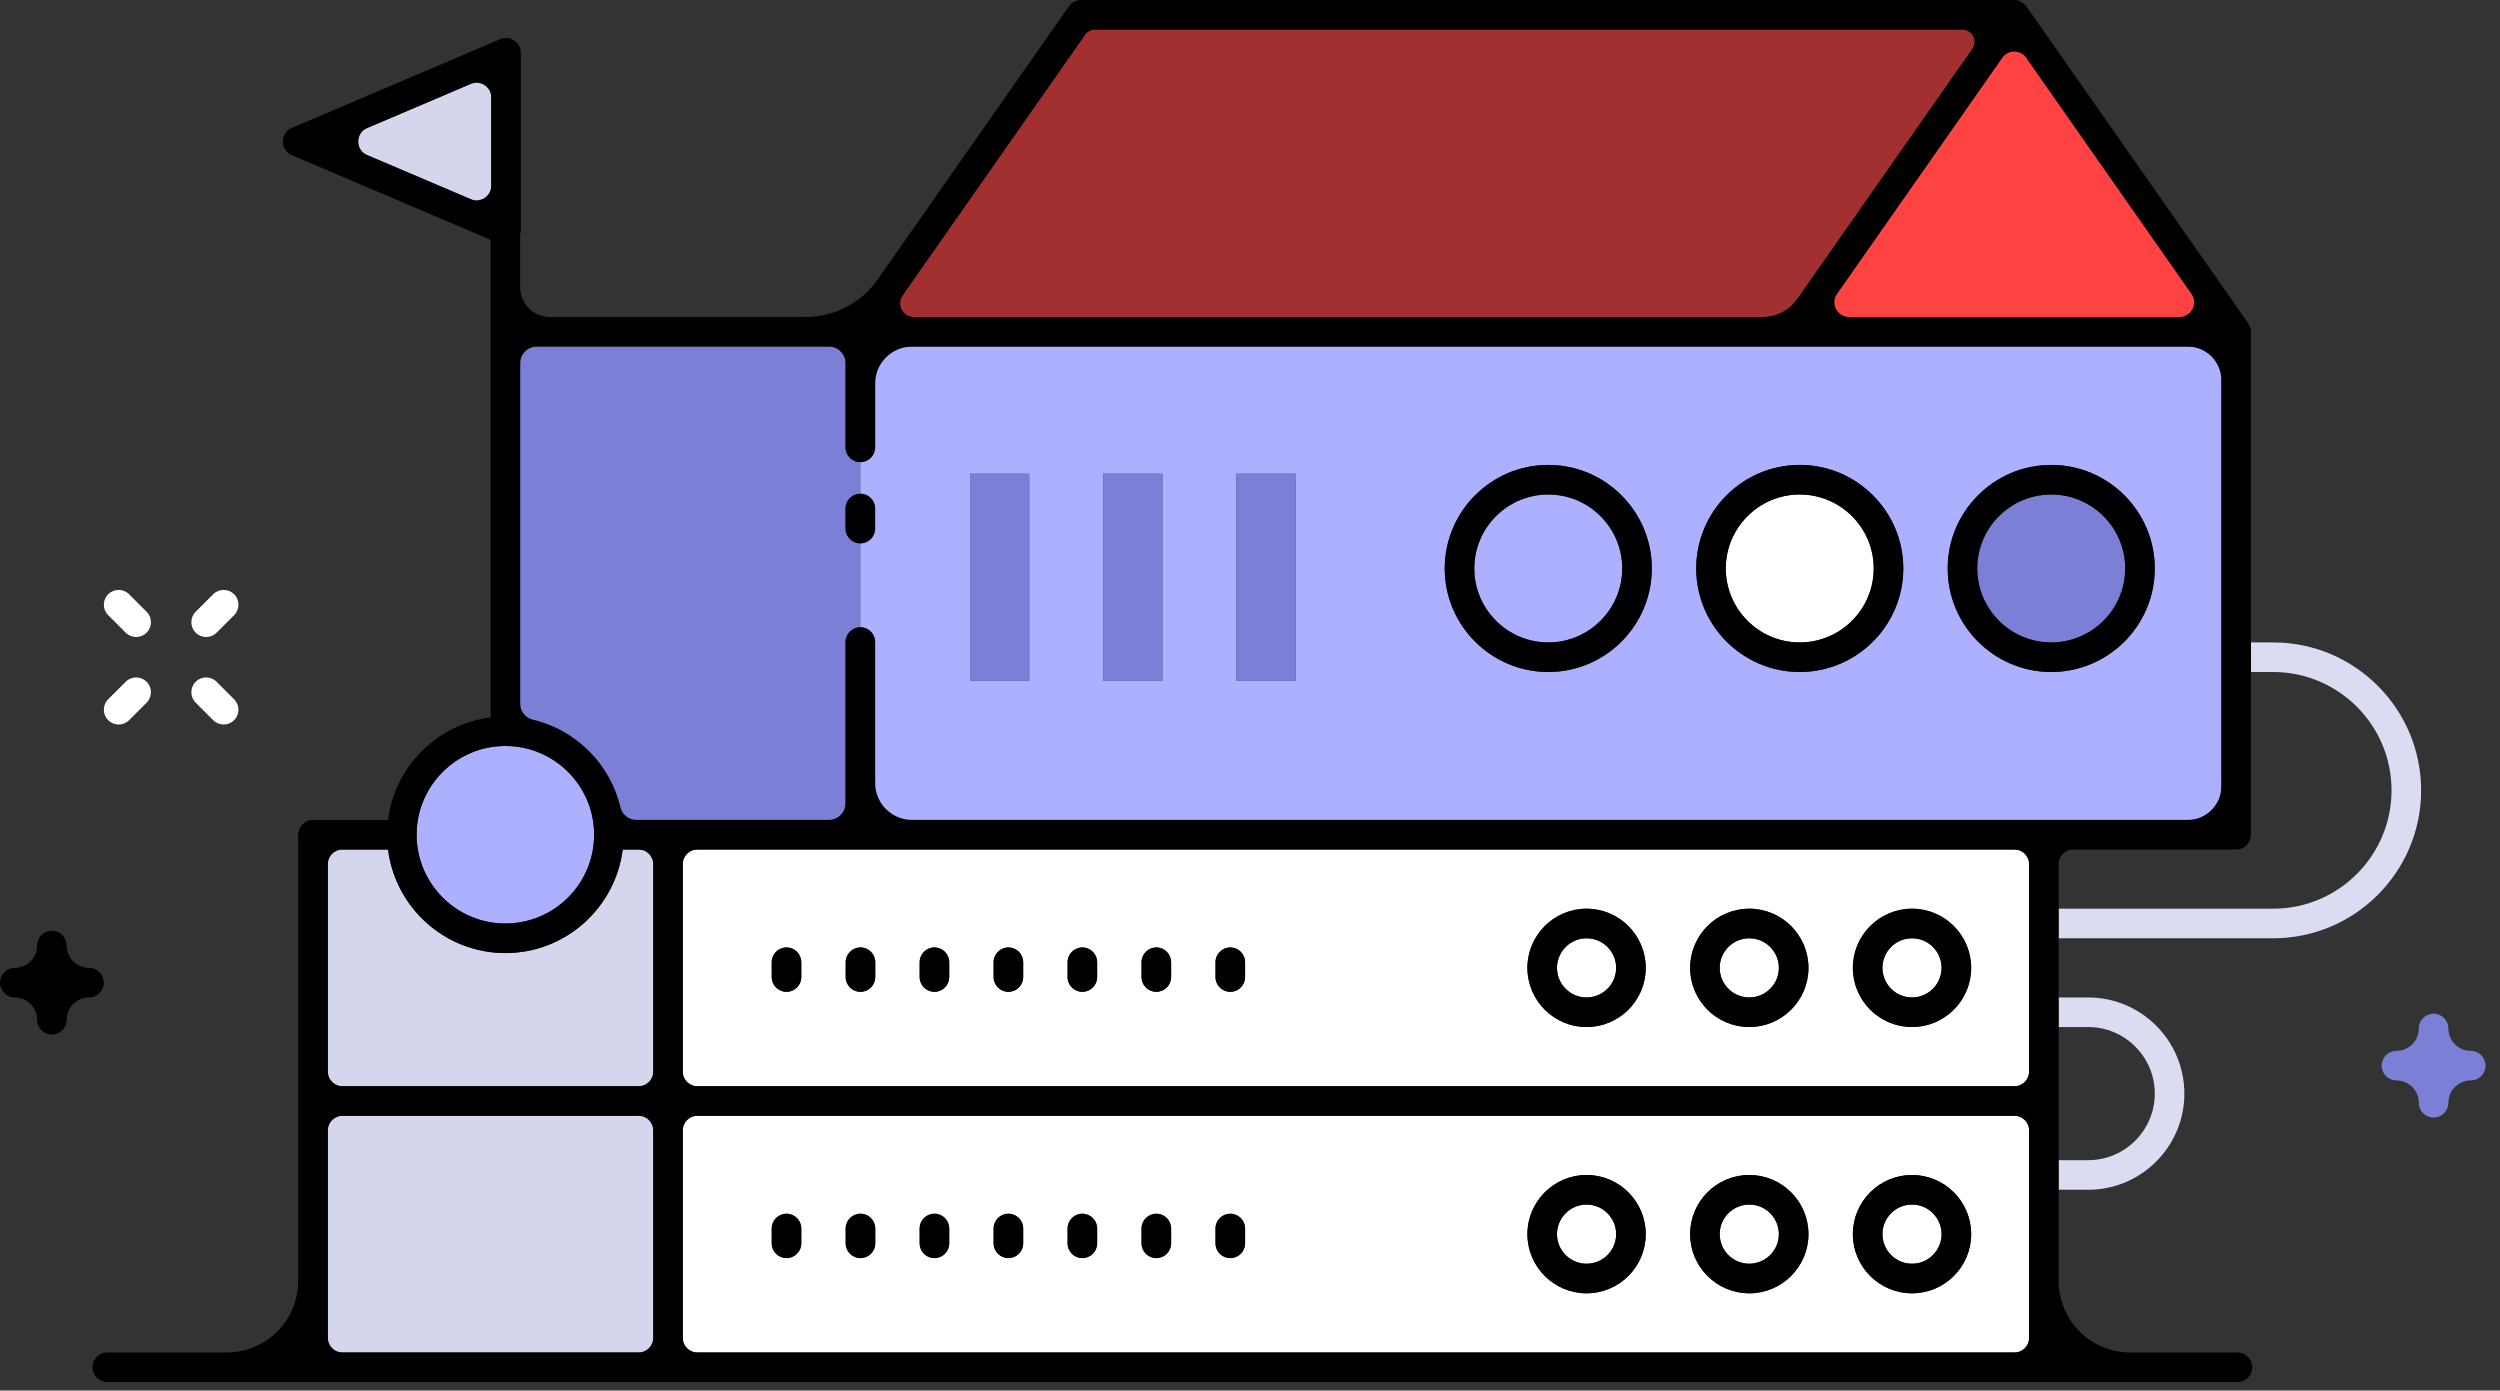 <svg height="94" viewBox="0 0 169 94" width="169" xmlns="http://www.w3.org/2000/svg"><rect x="0" y="0" width="169" height="94" fill="#333333" stroke="none"/><g fill="none" fill-rule="evenodd"><path d="m141.163 69.428c2.481 0 4.5 2.019 4.5 4.5s-2.019 4.5-4.5 4.5h-2v2h2c3.584 0 6.5-2.916 6.5-6.5s-2.916-6.5-6.5-6.5h-2v2zm12.505-26h-1.505v2h1.505c4.411 0 8 3.589 8 8s-3.589 8-8 8h-14.505v2h14.505c5.515 0 10-4.486 10-10s-4.485-10-10-10" fill="#daddf2"/><path d="m22.163 91.428h21.995v-16h-21.995z" fill="#d3d6ed"/><path d="m118.252 81.428c-1.104 0-2 .897-2 2s.896 2 2 2c1.103 0 2-.897 2-2s-.897-2-2-2m11 0c-1.104 0-2 .897-2 2s.896 2 2 2c1.103 0 2-.897 2-2s-.897-2-2-2m-22 0c-1.104 0-2 .897-2 2s.896 2 2 2c1.103 0 2-.897 2-2s-.897-2-2-2" fill="#fff"/><path d="m129.252 87.428c-2.206 0-4-1.794-4-4s1.794-4 4-4c2.205 0 4 1.794 4 4s-1.795 4-4 4zm-11 0c-2.206 0-4-1.794-4-4s1.794-4 4-4c2.205 0 4 1.794 4 4s-1.795 4-4 4zm-11 0c-2.206 0-4-1.794-4-4s1.794-4 4-4c2.205 0 4 1.794 4 4s-1.795 4-4 4zm-23.084-3.38c0 .553-.447 1-1 1-.552 0-1-.447-1-1v-1c0-.553.448-1 1-1 .553 0 1 .447 1 1zm-5 0c0 .553-.447 1-1 1-.552 0-1-.447-1-1v-1c0-.553.448-1 1-1 .553 0 1 .447 1 1zm-5 0c0 .553-.447 1-1 1-.552 0-1-.447-1-1v-1c0-.553.448-1 1-1 .553 0 1 .447 1 1zm-5 0c0 .553-.447 1-1 1-.552 0-1-.447-1-1v-1c0-.553.448-1 1-1 .553 0 1 .447 1 1zm-5 0c0 .553-.447 1-1 1-.552 0-1-.447-1-1v-1c0-.553.448-1 1-1 .553 0 1 .447 1 1zm-5 0c0 .553-.447 1-1 1-.552 0-1-.447-1-1v-1c0-.553.448-1 1-1 .553 0 1 .447 1 1zm-5 0c0 .553-.447 1-1 1-.552 0-1-.447-1-1v-1c0-.553.448-1 1-1 .553 0 1 .447 1 1zm82.995-8.62h-30.995-1-59.01v16h59.01 31.995z" fill="#fff"/><path d="m44.158 57.428h-2.064c-.496 3.939-3.86 7-7.931 7-4.072 0-7.436-3.061-7.931-7h-4.069v16h21.995z" fill="#d3d6ed"/><g fill="#fff"><path d="m131.252 65.428c0-1.103-.897-2-2-2-1.104 0-2 .897-2 2s.896 2 2 2c1.103 0 2-.897 2-2"/><path d="m125.252 65.428c0-2.206 1.794-4 4-4 2.205 0 4 1.794 4 4s-1.795 4-4 4c-2.206 0-4-1.794-4-4zm-7 4c-2.206 0-4-1.794-4-4s1.794-4 4-4c2.205 0 4 1.794 4 4s-1.795 4-4 4zm-11 0c-2.206 0-4-1.794-4-4s1.794-4 4-4c2.205 0 4 1.794 4 4s-1.795 4-4 4zm-23.084-3.38c0 .553-.447 1-1 1-.552 0-1-.447-1-1v-1c0-.553.448-1 1-1 .553 0 1 .447 1 1zm-5 0c0 .553-.447 1-1 1-.552 0-1-.447-1-1v-1c0-.553.448-1 1-1 .553 0 1 .447 1 1zm-5 0c0 .553-.447 1-1 1-.552 0-1-.447-1-1v-1c0-.553.448-1 1-1 .553 0 1 .447 1 1zm-5 0c0 .553-.447 1-1 1-.552 0-1-.447-1-1v-1c0-.553.448-1 1-1 .553 0 1 .447 1 1zm-5 0c0 .553-.447 1-1 1-.552 0-1-.447-1-1v-1c0-.553.448-1 1-1 .553 0 1 .447 1 1zm-5 0c0 .553-.447 1-1 1-.552 0-1-.447-1-1v-1c0-.553.448-1 1-1 .553 0 1 .447 1 1zm-5 0c0 .553-.447 1-1 1-.552 0-1-.447-1-1v-1c0-.553.448-1 1-1 .553 0 1 .447 1 1zm82.995-8.62h-17.995-14-47.01-12v16h59.01 1 30.995z"/><path d="m118.252 63.428c-1.104 0-2 .897-2 2s.896 2 2 2c1.103 0 2-.897 2-2s-.897-2-2-2m-11 0c-1.104 0-2 .897-2 2s.896 2 2 2c1.103 0 2-.897 2-2s-.897-2-2-2"/></g><path d="m58.158 36.732c-.552 0-1-.447-1-1v-1.355c0-.553.448-1 1-1h.001v-2.137h-.001c-.552 0-1-.447-1-1v-6.812h-21.995v25.07c3.611.453 6.477 3.319 6.931 6.93h3.064 12v-12.027c0-.553.448-1 1-1h.001v-5.669z" fill="#7b80d6"/><path d="m131.663 38.428c0-3.859 3.14-7 7-7 3.859 0 7 3.141 7 7s-3.141 7-7 7c-3.86 0-7-3.141-7-7zm-10 7c-3.86 0-7-3.141-7-7s3.14-7 7-7c3.859 0 7 3.141 7 7s-3.141 7-7 7zm-17 0c-3.86 0-7-3.141-7-7s3.14-7 7-7c3.859 0 7 3.141 7 7s-3.141 7-7 7zm-21.086.598h4v-14h-4zm-9 0h4v-14h-4zm-9 0h4v-14h-4zm84.586-22.598h-14-15-2.995-59.01v6.812c0 .552-.447 1-.999 1v2.136c.552 0 .999.448.999 1v1.356c0 .552-.447 1-.999 1v5.669c.552 0 .999.447.999 1v12.027h47.01 12 19.995 12z" fill="#acb0ff"/><path d="m57.158 34.376v1.355c0 .553.448 1 1 1h.001c.552 0 .999-.447.999-1v-1.355c0-.553-.447-1-.999-1h-.001c-.552 0-1 .447-1 1" fill="#000"/><path d="m143.663 38.428c0-2.757-2.243-5-5-5s-5 2.243-5 5 2.243 5 5 5 5-2.243 5-5" fill="#7b80d6"/><path d="m133.663 38.428c0-2.757 2.243-5 5-5s5 2.243 5 5-2.243 5-5 5-5-2.243-5-5m12 0c0-3.859-3.141-7-7-7-3.86 0-7 3.141-7 7s3.14 7 7 7c3.859 0 7-3.141 7-7" fill="#000"/><path d="m121.663 33.428c-2.757 0-5 2.243-5 5s2.243 5 5 5 5-2.243 5-5-2.243-5-5-5" fill="#fff"/><path d="m126.663 38.428c0 2.757-2.243 5-5 5s-5-2.243-5-5 2.243-5 5-5 5 2.243 5 5m-5-7c-3.86 0-7 3.141-7 7s3.14 7 7 7c3.859 0 7-3.141 7-7s-3.141-7-7-7" fill="#000"/><path d="m109.663 38.428c0-2.757-2.243-5-5-5s-5 2.243-5 5 2.243 5 5 5 5-2.243 5-5" fill="#acb0ff"/><path d="m99.663 38.428c0-2.757 2.243-5 5-5s5 2.243 5 5-2.243 5-5 5-5-2.243-5-5m5-7c-3.86 0-7 3.141-7 7s3.14 7 7 7c3.859 0 7-3.141 7-7s-3.141-7-7-7m-51.495 32.62c-.552 0-1 .447-1 1v1c0 .553.448 1 1 1 .553 0 1-.447 1-1v-1c0-.553-.447-1-1-1m10 0c-.552 0-1 .447-1 1v1c0 .553.448 1 1 1 .553 0 1-.447 1-1v-1c0-.553-.447-1-1-1m10 0c-.552 0-1 .447-1 1v1c0 .553.448 1 1 1 .553 0 1-.447 1-1v-1c0-.553-.447-1-1-1m10 0c-.552 0-1 .447-1 1v1c0 .553.448 1 1 1 .553 0 1-.447 1-1v-1c0-.553-.447-1-1-1m-25 0c-.552 0-1 .447-1 1v1c0 .553.448 1 1 1 .553 0 1-.447 1-1v-1c0-.553-.447-1-1-1m10 0c-.552 0-1 .447-1 1v1c0 .553.448 1 1 1 .553 0 1-.447 1-1v-1c0-.553-.447-1-1-1m10 0c-.552 0-1 .447-1 1v1c0 .553.448 1 1 1 .553 0 1-.447 1-1v-1c0-.553-.447-1-1-1m49.084 1.38c0-1.103.896-2 2-2 1.103 0 2 .897 2 2s-.897 2-2 2c-1.104 0-2-.897-2-2m6 0c0-2.206-1.795-4-4-4-2.206 0-4 1.794-4 4s1.794 4 4 4c2.205 0 4-1.794 4-4m-15 2c-1.104 0-2-.897-2-2s.896-2 2-2c1.103 0 2 .897 2 2s-.897 2-2 2m0-6c-2.206 0-4 1.794-4 4s1.794 4 4 4c2.205 0 4-1.794 4-4s-1.795-4-4-4m-11 6c-1.104 0-2-.897-2-2s.896-2 2-2c1.103 0 2 .897 2 2s-.897 2-2 2m0-6c-2.206 0-4 1.794-4 4s1.794 4 4 4c2.205 0 4-1.794 4-4s-1.795-4-4-4m-54.084 20.62c-.552 0-1 .447-1 1v1c0 .553.448 1 1 1 .553 0 1-.447 1-1v-1c0-.553-.447-1-1-1m10 0c-.552 0-1 .447-1 1v1c0 .553.448 1 1 1 .553 0 1-.447 1-1v-1c0-.553-.447-1-1-1m10 0c-.552 0-1 .447-1 1v1c0 .553.448 1 1 1 .553 0 1-.447 1-1v-1c0-.553-.447-1-1-1m10 0c-.552 0-1 .447-1 1v1c0 .553.448 1 1 1 .553 0 1-.447 1-1v-1c0-.553-.447-1-1-1m-25 0c-.552 0-1 .447-1 1v1c0 .553.448 1 1 1 .553 0 1-.447 1-1v-1c0-.553-.447-1-1-1m10 0c-.552 0-1 .447-1 1v1c0 .553.448 1 1 1 .553 0 1-.447 1-1v-1c0-.553-.447-1-1-1m10 0c-.552 0-1 .447-1 1v1c0 .553.448 1 1 1 .553 0 1-.447 1-1v-1c0-.553-.447-1-1-1m51.084 3.38c-1.104 0-2-.897-2-2s.896-2 2-2c1.103 0 2 .897 2 2s-.897 2-2 2m0-6c-2.206 0-4 1.794-4 4s1.794 4 4 4c2.205 0 4-1.794 4-4s-1.795-4-4-4m-11 6c-1.104 0-2-.897-2-2s.896-2 2-2c1.103 0 2 .897 2 2s-.897 2-2 2m0-6c-2.206 0-4 1.794-4 4s1.794 4 4 4c2.205 0 4-1.794 4-4s-1.795-4-4-4m-11 6c-1.104 0-2-.897-2-2s.896-2 2-2c1.103 0 2 .897 2 2s-.897 2-2 2m0-6c-2.206 0-4 1.794-4 4s1.794 4 4 4c2.205 0 4-1.794 4-4s-1.795-4-4-4m-100.233-13c0-.553-.447-1-1-1-.834 0-1.51-.676-1.51-1.51 0-.553-.448-1-1-1s-1 .447-1 1c0 .834-.676 1.51-1.51 1.51-.552 0-1 .447-1 1 0 .552.448 1 1 1 .834 0 1.51.676 1.51 1.51 0 .553.448 1 1 1s1-.447 1-1c0-.834.676-1.51 1.51-1.51.553 0 1-.448 1-1" fill="#000"/><path d="m167.02 71.037c-.834 0-1.51-.676-1.51-1.51 0-.552-.448-1-1-1-.553 0-1 .448-1 1 0 .834-.676 1.51-1.51 1.51-.552 0-1 .448-1 1 0 .553.448 1 1 1 .834 0 1.51.676 1.51 1.51v.001c0 .551.447 1 1 1 .552 0 1-.449 1-1v-.001c0-.834.676-1.51 1.51-1.51.553 0 1-.447 1-1 0-.552-.447-1-1-1" fill="#7b80d6"/><path d="m13.936 43.062c.256 0 .513-.098.707-.293l1.184-1.184c.39-.39.39-1.024 0-1.414-.391-.39-1.025-.39-1.414 0l-1.184 1.184c-.391.391-.391 1.023 0 1.414.195.195.451.293.707.293m-5.916 5.916c.256 0 .512-.098.707-.293l1.184-1.184c.39-.39.39-1.023 0-1.414-.391-.39-1.024-.39-1.414 0l-1.184 1.184c-.391.391-.391 1.023 0 1.414.195.195.451.293.707.293m6.393-.293c.195.195.451.293.707.293s.512-.098.707-.293c.391-.391.391-1.023 0-1.414l-1.184-1.184c-.39-.39-1.023-.39-1.414 0-.39.391-.39 1.024 0 1.414zm-5.916-5.916c.195.195.451.293.707.293s.512-.098.707-.293c.391-.391.391-1.023 0-1.414l-1.184-1.184c-.39-.39-1.023-.39-1.414 0-.39.39-.39 1.024 0 1.414z" fill="#fff"/><path d="m65.577 46.026h4v-14h-4z" fill="#7b80d6"/><path d="m74.577 46.026h4v-14h-4z" fill="#7b80d6"/><path d="m83.577 46.026h4v-14h-4z" fill="#7b80d6"/><path d="m34.163 62.428c3.309 0 6-2.691 6-6s-2.691-6-6-6-6 2.691-6 6 2.691 6 6 6" fill="#acb0ff"/><path d="m119.168 21.428c.924 0 1.79-.451 2.32-1.208l12.754-18.22h-60.644l-13.6 19.428z" fill="#a33030"/><path d="m136.163 2.744-13.079 18.684h12.079 14.079z" fill="#ff4343"/><path d="m33.208 14.056v-8.975l-10.538 4.488z" fill="#d3d6ed"/><path d="m33.208 6.594v5.949c0 .717-.731 1.201-1.392.92l-6.985-2.974c-.811-.346-.811-1.496 0-1.84l6.985-2.975c.661-.281 1.392.203 1.392.92zm103.955 65.834c0 .552-.448 1-1 1h-29.995-1-58.01c-.552 0-1-.448-1-1v-14c0-.553.448-1 1-1h11 47.01 14 16.995c.552 0 1 .447 1 1zm-114 3h19.995c.553 0 1 .447 1 1v14c0 .552-.447 1-1 1h-19.995c-.553 0-1-.448-1-1v-14c0-.553.447-1 1-1zm0-18h3.069c.496 3.939 3.859 7 7.931 7 4.071 0 7.436-3.061 7.931-7h1.064c.553 0 1 .447 1 1v14c0 .552-.447 1-1 1h-19.995c-.553 0-1-.448-1-1v-14c0-.553.447-1 1-1zm110.159-54.113-11.834 16.905c-.53.757-1.396 1.208-2.32 1.208h-57.39c-.75 0-1.189-.845-.759-1.459l12.33-17.612c.156-.224.411-.357.683-.357h58.606c.675 0 1.072.761.684 1.315zm1.841 18.113h-10.158c-.81 0-1.283-.911-.819-1.573l11.158-15.941c.398-.568 1.24-.568 1.638 0l11.159 15.941c.463.662-.01 1.573-.82 1.573zm3 34h-19.995-12-44.505c-1.383 0-2.505-1.121-2.505-2.504v-9.523c0-.553-.447-1-.999-1h-.001c-.552 0-1 .447-1 1v10.889c0 .628-.509 1.138-1.138 1.138h-10.862-2.123c-.519 0-.976-.352-1.097-.856-.697-2.921-2.998-5.222-5.918-5.919-.505-.121-.857-.578-.857-1.097v-22.99c0-.629.51-1.138 1.138-1.138h19.719c.629 0 1.138.509 1.138 1.138v5.674c0 .552.448 1 1 1h.001c.552 0 .999-.448.999-1v-4.308c0-1.383 1.122-2.504 2.505-2.504h56.505 2.995 15 11.718c1.261 0 2.282 1.021 2.282 2.282v27.436c0 1.26-1.021 2.282-2.282 2.282zm-110 1c0-3.309 2.691-6 6-6s6 2.691 6 6-2.691 6-6 6-6-2.691-6-6zm77.005 35h-58.01c-.552 0-1-.448-1-1v-14c0-.553.448-1 1-1h58.01 1 29.995c.552 0 1 .447 1 1v14c0 .552-.448 1-1 1zm34.995-34h11c.552 0 1-.448 1-1v-11-2-21c0-.009-.005-.016-.005-.024-.003-.117-.025-.231-.068-.34-.011-.027-.026-.049-.038-.074-.023-.046-.04-.093-.07-.135l-15-21.428c-.012-.019-.036-.024-.049-.042-.184-.228-.454-.385-.77-.385h-63.086c-.326 0-.632.159-.819.426l-12.935 18.478c-1.107 1.582-2.917 2.524-4.847 2.524h-17.313c-1.104 0-2-.896-2-2v-3.575c.027-.092.045-.187.045-.284v-12c0-.336-.168-.65-.448-.834-.281-.187-.636-.219-.944-.086l-14.089 6c-.37.157-.609.519-.609.92 0 .4.239.762.609.92l13.436 5.721v6.218 26.069c-3.611.453-6.477 3.32-6.931 6.931h-5.069c-.553 0-1 .447-1 1v18 12.155c0 2.676-2.169 4.845-4.845 4.845h-8.063c-.553 0-1 .447-1 1s.447 1 1 1h13.908 23.995 61.01 31.995 13.092c.552 0 1-.447 1-1s-.448-1-1-1h-7.247c-2.676 0-4.845-2.169-4.845-4.845v-6.155-2-4-5-2-4-2-3c0-.553.447-1 1-1z" fill="#000"/></g></svg>